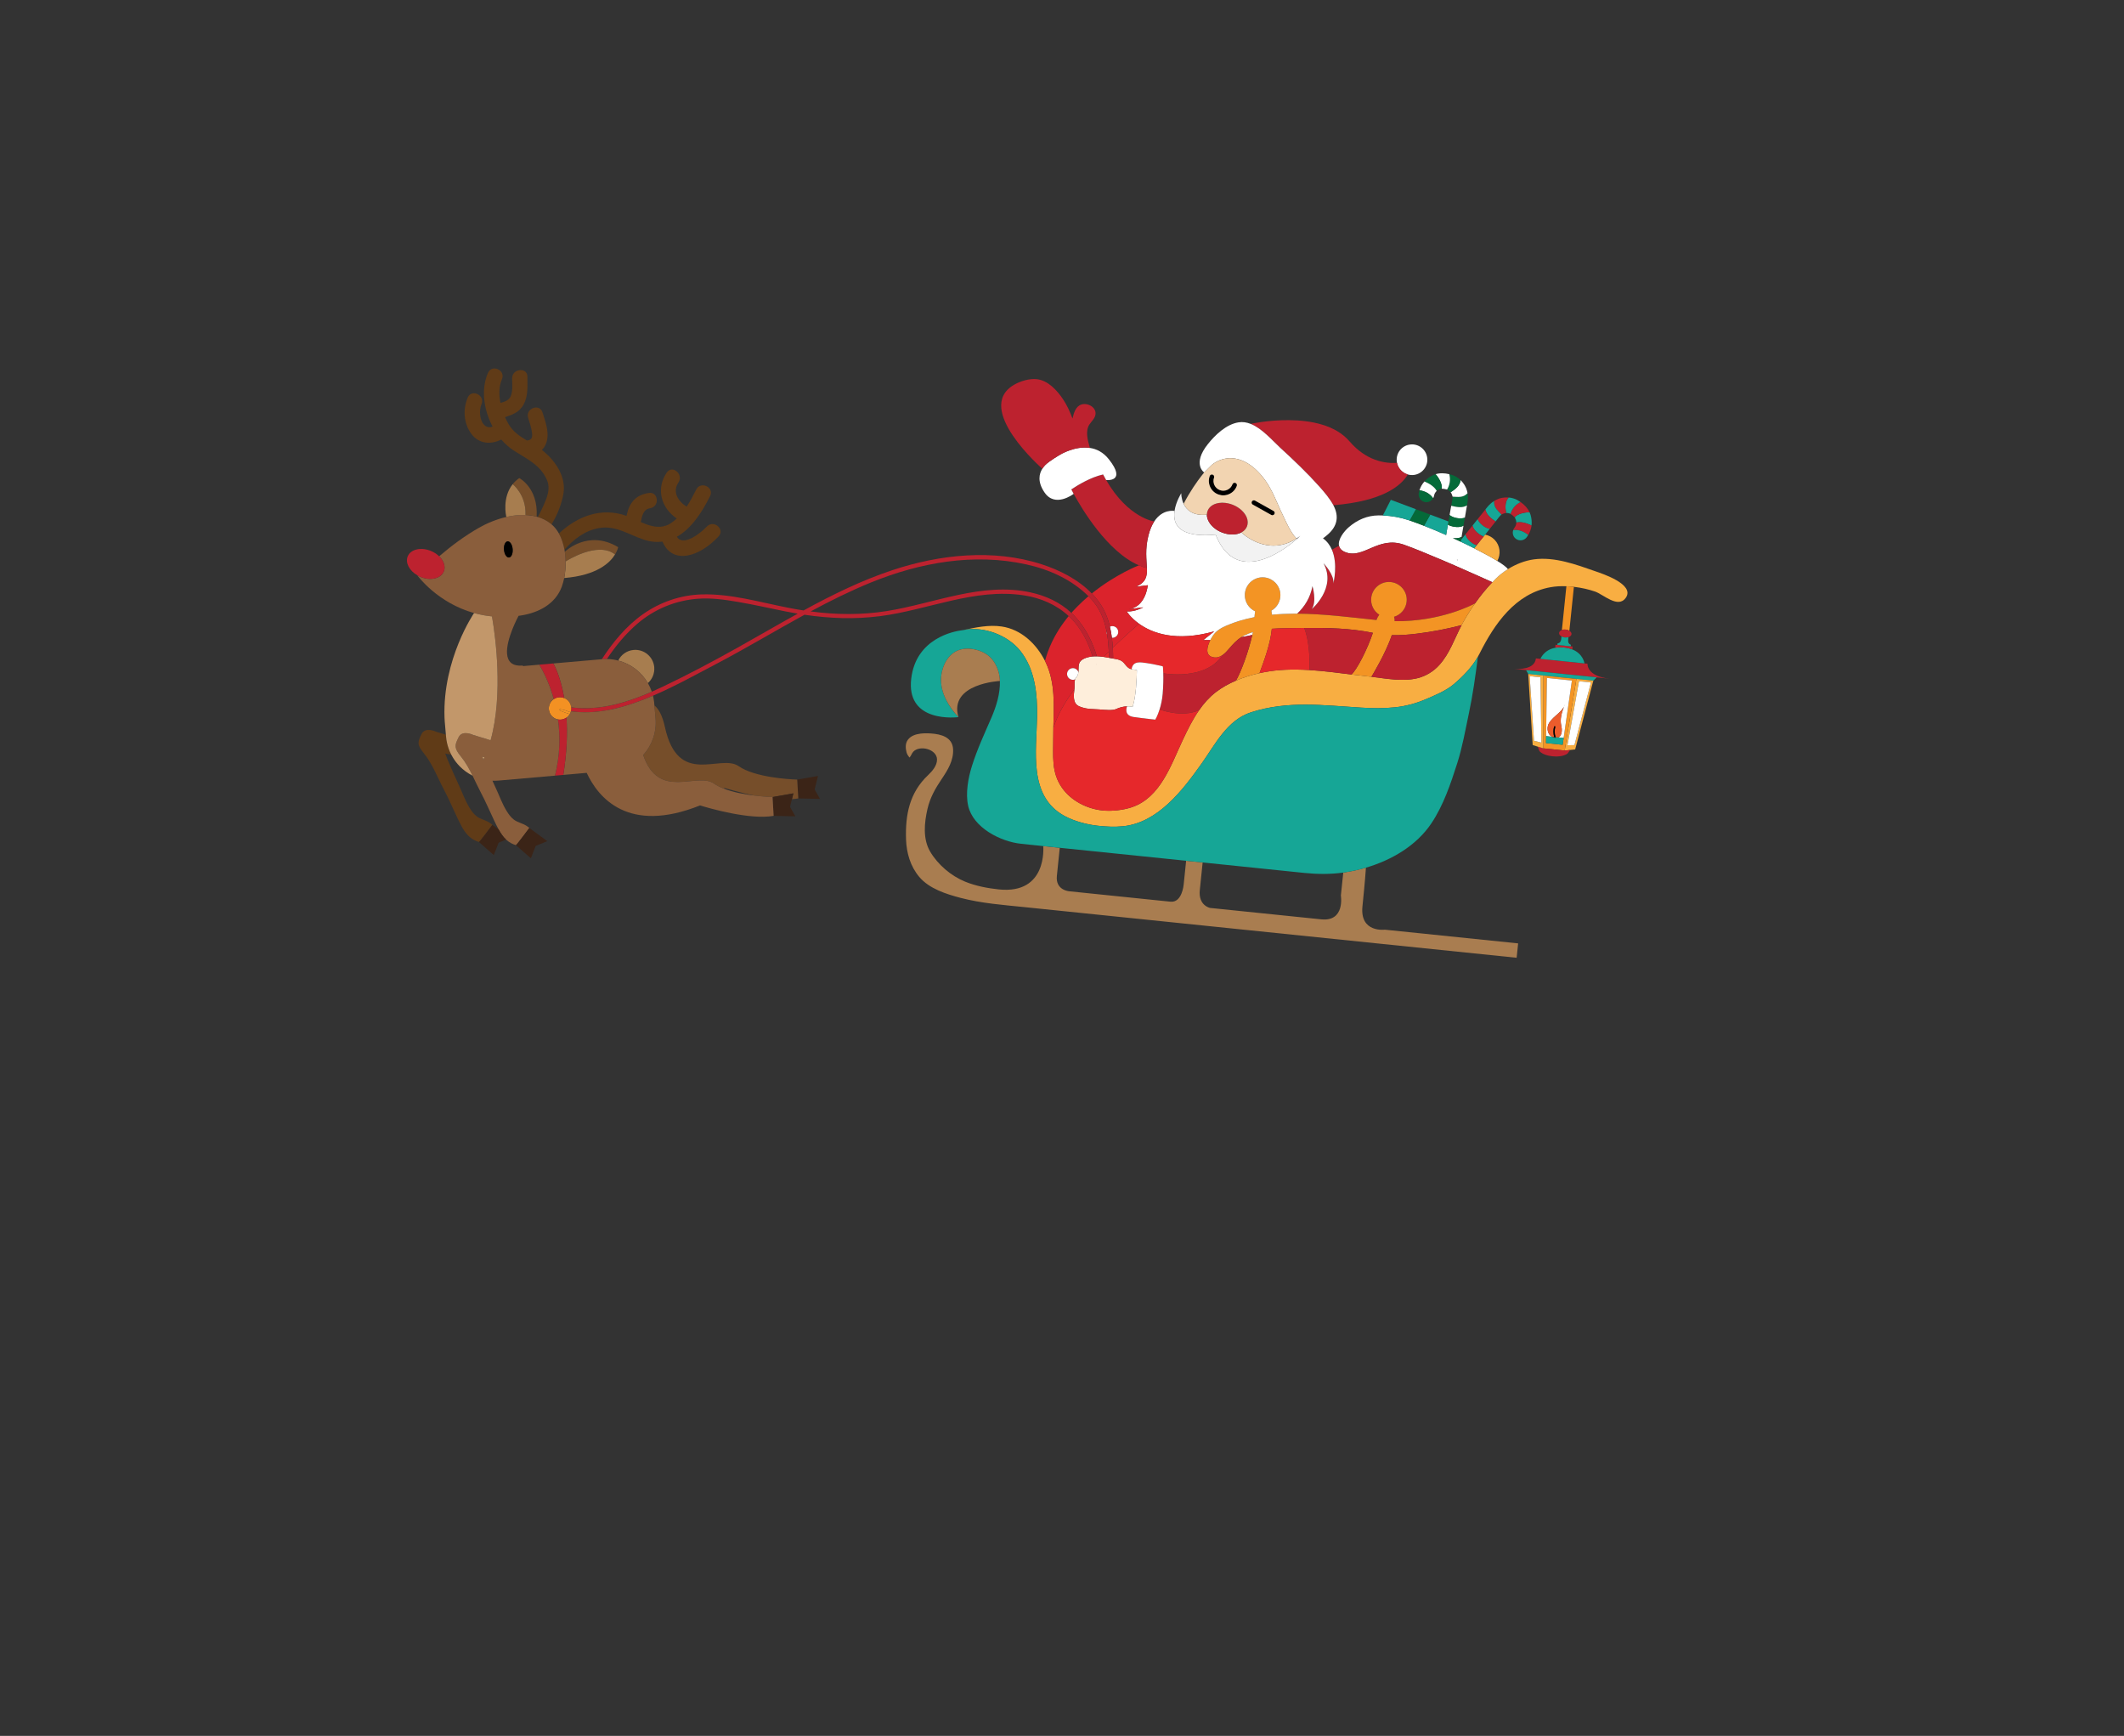 <?xml version="1.0" encoding="utf-8"?>
<!-- Generator: Adobe Illustrator 19.2.1, SVG Export Plug-In . SVG Version: 6.00 Build 0)  -->
<svg version="1.1" id="Capa_1" xmlns="http://www.w3.org/2000/svg" xmlns:xlink="http://www.w3.org/1999/xlink" x="0px" y="0px"
	 viewBox="0 0 1030.28 841.89" enable-background="new 0 0 1030.28 841.89" xml:space="preserve">
<rect x="0" y="0" width="1030.28" height="841.89" fill="#333333" stroke="none"/>
<g>
	<path fill="none" d="M299.883,320.366c1.36-2.81,4.13-4.86,7.49-5.15c5.06-0.44,9.529,3.31,9.979,8.37
		c0.25,3.02-0.97,5.85-3.09,7.71c0.76,1.31,1.41,2.701,1.91,4.17c1.77-0.771,3.51-1.57,5.23-2.39
		c12.37-5.891,24.54-12.361,36.49-19.04c9.68-5.4,19.3-11.04,29.06-16.42c-1.961-0.33-3.92-0.69-5.891-1.08
		c-7.67-1.54-15.29-3.29-23-4.6c-6.46-1.11-12.96-2.05-19.529-1.56c-10.881,0.81-21.091,5.02-29.381,12.13
		c-5.76,4.96-10.579,10.82-14.77,17.12c0.19,0,0.38,0,0.57,0.01C296.633,319.695,298.294,319.956,299.883,320.366z"/>
	<g>
		<path fill="none" d="M758.614,342.736c0.199-0.38,0.34-0.791,0.439-1.2C758.913,341.936,758.752,342.336,758.614,342.736z"/>
		<path fill="none" d="M752.784,357.327c0.359,0.21,0.76,0.359,1.209,0.47c0.23,0.05,0.471,0.1,0.711,0.12
			c-0.051-0.141-0.1-0.28-0.131-0.41l-0.69-0.07L752.784,357.327z"/>
		<path fill="none" d="M630.743,259.896c-0.619,0.47-1.24,0.9-1.859,1.28c0.06,0.07,0.141,0.13,0.199,0.2
			C630.083,260.526,630.663,259.956,630.743,259.896z"/>
		<path fill="none" d="M521.913,294.836c0.01-0.01,0.031-0.02,0.041-0.03l0.65-0.67c1.76-1.79,3.568-3.45,5.379-4.98
			c-8.199-8.1-18.959-12.97-30.15-15.43c-25.469-5.61-51.559-0.92-75.41,8.79c-10.029,4.09-19.699,8.9-29.219,14.02
			c12.279,1.62,24.52,1.8,36.959-0.18c22.971-3.65,46.141-14.18,69.76-9.04c7.32,1.59,14.301,4.8,19.771,9.93
			c0.229-0.27,0.459-0.52,0.69-0.78L521.913,294.836z"/>
		<path fill="none" d="M616.922,304.936c0,0.03-0.01,0.06-0.01,0.09c0.1-0.03,0.201-0.08,0.31-0.11
			C617.114,304.916,617.012,304.926,616.922,304.936z"/>
		<path fill="none" d="M707.044,271.406c-0.121,0.07-0.24,0.11-0.371,0.15c0.111,0.07,0.211,0.15,0.311,0.22
			C707.002,271.656,707.034,271.536,707.044,271.406z"/>
		<path fill="none" d="M581.983,431.711c-0.779,7.501,4.961,8.621,4.961,8.621s42.318,4.35,53.959,5.54
			c11.631,1.21,9.51-11.561,9.51-11.561l1.16-11.121c-6.18,0.86-12.68,0.81-18.879,0.17c-10.75-1.1-29.291-3.01-49.33-5.081v0.011
			C583.364,418.29,582.762,424.211,581.983,431.711z"/>
		<path fill="none" d="M518.694,432.26c0,0,43.44,4.46,49.068,5.05c5.641,0.58,6.391-8.23,6.391-8.23l1.201-11.621
			c-22.441-2.301-45.682-4.69-61.301-6.29c-0.041,0.29-0.699,6.85-1.4,13.671C511.932,431.82,518.694,432.26,518.694,432.26z"/>
		<path fill="#FEEEDB" d="M523.284,342.466c2.08,0.98,4.699,1.421,6.99,1.44c0.94,0.011,2.02,0.091,3.139,0.171
			c3.01,0.26,6.281,0.579,8-0.21c1.611-0.74,3.41-1.23,5.281-1.301c0.889-0.02,1.799,0.051,2.709,0.241
			c1.68-5.081,2.01-13.891,2.07-17.831l-2.6-0.42c-2.381-0.38-3.111-3.08-5.06-4.13c-1.141-0.62-2.529-0.83-3.859-1.04
			c-0.471-0.08-0.92-0.15-1.361-0.24c-0.219-0.04-0.44-0.08-0.66-0.12c-0.709-0.13-1.449-0.26-2.18-0.37
			c-0.16-0.04-0.34-0.06-0.5-0.08c-0.16-0.02-0.309-0.04-0.459-0.06c-0.461-0.05-0.92-0.11-1.381-0.14
			c-0.34-0.02-0.67-0.06-1.01-0.06c-0.119-0.01-0.25-0.02-0.369-0.01c-0.021,0-0.031,0-0.051,0h-1.061
			c-0.309,0.01-0.619,0.04-0.939,0.07h-0.01l-1.1,0.14c-1.42,0.24-2.82,0.7-3.941,1.43c-2.1,1.38-1.689,3.56-1.818,5.74
			c-0.01,0.09-0.021,0.181-0.021,0.271c0,0,0,0,0,0.01c-0.068,0.7-0.229,1.38-0.629,1.99c-0.301,0.449-0.721,0.81-0.93,1.31
			c-0.031,0.08-0.051,0.16-0.08,0.24c-0.4,1.32-0.131,3.02-0.272,4.361c-0.019,0.13-0.039,0.279-0.039,0.43
			C520.813,337.126,520.284,341.046,523.284,342.466z M531.813,322.126c0-0.04,0.01-0.08,0.01-0.13c0.031,0.16-0.02,0.3-0.119,0.4
			C531.762,322.316,531.803,322.236,531.813,322.126z"/>
		<path fill="#F8AE42" d="M773.813,277.046c-9.34-3.27-19.721-7.11-29.76-5.76c-4.291,0.58-8.73,2.3-12.621,4.74
			c-1.17,0.72-2.289,1.52-3.35,2.37c-0.83,0.66-1.619,1.36-2.35,2.09c-0.629,0.62-1.24,1.25-1.84,1.88
			c-3.051,3.22-5.85,6.66-8.41,10.29h-0.01c-2.17,3.07-4.15,6.26-5.98,9.54c-0.18,0.34-0.359,0.66-0.529,1
			c-3.471,6.58-5.721,13.72-10.82,19.34c-2.779,3.09-6.5,5.369-10.551,6.369c-7.049,1.761-15.109,0.211-22.359-0.68
			c-0.641-0.08-1.27-0.14-1.9-0.21c-2.58-0.27-5.17-0.57-7.77-0.89c-6.769-0.83-13.58-1.74-20.41-2.15
			c-0.18-0.01-0.35-0.03-0.529-0.03c-7.191-0.42-14.361-0.29-21.461,1.07c-0.74,0.15-1.49,0.29-2.231,0.46
			c-3.818,0.851-7.719,2.03-11.42,3.63c-3.52,1.49-6.859,3.361-9.779,5.611c-3.189,2.479-5.811,5.44-8.07,8.701
			c-3.15,4.5-5.619,9.53-7.949,14.49c-5.66,11.971-10.76,27.852-24.65,32.572c-4.289,1.441-9.73,2.05-14.23,1.59
			c-7.58-0.79-15.139-4.63-19.59-10.851c-5.439-7.62-4.299-15.701-4.35-24.471c0-1.561,0.029-3.13,0.051-4.721
			c0.238-10.65,1.01-21.751-3.602-31.541c-0.16-0.32-0.309-0.64-0.459-0.96c-4.211-8.29-11.561-15.29-21.02-16.68
			c-6.23-0.92-12.531,0.45-18.611,1.74c9.772-2.07,21.602,2.44,27.66,10.07c7.18,9.02,8.34,20.98,8.141,32.091
			c-0.26,16.291-4.381,38.462,13.379,48.022c4.74,2.55,10.922,4.18,16.231,4.73c4.051,0.42,7.951,0.64,12.041,0.229
			c17-1.71,29-17.52,38.129-30.381c6.58-9.26,12.371-21.111,23.92-24.861c17.861-5.8,35.271-3.38,53.58-2.29
			c5.441,0.33,10.9,0.41,16.34-0.159c5-0.521,9.861-1.801,14.5-3.741c4.451-1.88,10.141-4.21,13.861-7.351
			c4.559-3.84,8.84-8.21,11.82-13.429c0.299-0.51,0.578-1.04,0.85-1.57c7.209-14.34,17.279-29.1,34.41-32.15
			c2.41-0.44,5.02-0.58,7.689-0.47c1.209,0.04,2.42,0.14,3.641,0.28c3.609,0.42,7.18,1.23,10.279,2.3c4,1.38,11.19,8.4,14.92,2.99
			C793.163,283.376,777.092,278.186,773.813,277.046z"/>
		<path fill="#BD222F" d="M745.012,319.326c-0.568,5.55-8.699,5.23-10.709,5.06l5.981,0.62l34.17,3.51l6.43,0.66
			c-11.49-1.18-10.83-7.28-10.83-7.28l-1.48-0.15l-21.359-2.2L745.012,319.326z"/>
		<polygon fill="#16A696" points="740.284,325.055 741.294,326.876 748.614,327.635 764.672,329.275 772.864,330.126 
			774.444,328.576 774.454,328.515 740.284,325.006 		"/>
		<path fill="#F8AE42" d="M758.983,364.008l2.65-0.28l2.43-0.26l8.801-33.342l-8.191-0.851L758.983,364.008z M771.733,330.996
			l-8.02,30.372l-3.4,0.079l5.6-31.051L771.733,330.996z"/>
		<polygon fill="#FFFFFF" points="763.713,361.367 771.733,330.996 765.913,330.395 760.313,361.447 		"/>
		<path fill="#16A696" d="M754.374,314.166c-5.56,1.04-7.16,5.38-7.16,5.38l21.359,2.2c-0.02-0.13-0.619-4.67-5.9-6.78
			c-1.109-0.44-2.439-0.78-4.01-0.94C757.024,313.856,755.614,313.936,754.374,314.166z"/>
		<path fill="#F39424" d="M758.983,364.008l5.689-34.732l-16.059-1.64l-0.021,35.302L758.983,364.008z M749.963,357.037
			l0.379-28.242l12.141,1.26l-4.01,27.851l-0.48,3.301l-8.08-0.83L749.963,357.037z"/>
		<path fill="#F39424" d="M757.624,305.536c0.529-0.2,1.16-0.28,1.859-0.2c0.67,0.07,1.279,0.29,1.76,0.59l2.201-21.32
			c-1.221-0.14-2.432-0.24-3.641-0.28L757.624,305.536z"/>
		<path fill="#BD222F" d="M754.534,312.716l-0.16,1.45c1.24-0.23,2.65-0.31,4.289-0.14c1.57,0.16,2.9,0.5,4.01,0.94l0.141-1.4
			l-0.91-0.1l-6.48-0.67L754.534,312.716z"/>
		<path fill="#FFFFFF" d="M750.954,351.627c1.24-3.44,6.029-5.63,7.66-8.891c0.139-0.4,0.299-0.8,0.439-1.2
			c-0.1,0.409-0.24,0.819-0.439,1.2c-1.061,2.91-2.021,5.98-1.311,9.101c0.43,1.741,0.6,4.46-1.211,5.831l2.381,0.239l4.01-27.851
			l-12.141-1.26l-0.379,28.242l2.82,0.29C750.663,356.117,750.313,353.457,750.954,351.627z"/>
		<path fill="#BD222F" d="M757.624,305.536c-0.76,0.28-1.291,0.79-1.35,1.41c-0.07,0.66,0.389,1.3,1.148,1.72
			c0.451,0.26,1.031,0.45,1.66,0.51c0.631,0.06,1.221,0,1.73-0.16c0.82-0.27,1.4-0.8,1.471-1.45c0.049-0.63-0.352-1.22-1.041-1.64
			c-0.48-0.3-1.09-0.52-1.76-0.59C758.784,305.256,758.153,305.336,757.624,305.536z"/>
		<path fill="#16A696" d="M759.083,309.176c-0.629-0.06-1.209-0.25-1.66-0.51c-0.029,0.3-0.068,0.74-0.139,1.35
			c-0.211,2-1.711,2.02-1.771,2.02l-0.09,0.76l6.48,0.67l0.09-0.77c0,0-1.529-0.29-1.32-2.33c0.061-0.62,0.102-1.06,0.141-1.35
			C760.303,309.176,759.713,309.236,759.083,309.176z"/>
		<path fill="#BD222F" d="M748.592,362.937l-2.69-0.83l0.76,2.05c0,0,1.31,2.12,6.48,2.65c5.16,0.521,7.26-1.38,7.26-1.38l1.231-1.7
			l-2.65,0.28L748.592,362.937z"/>
		<path fill="#16A696" d="M758.473,357.906l-2.381-0.239l-1.519-0.16c0.031,0.13,0.08,0.27,0.131,0.41
			c-0.24-0.021-0.481-0.07-0.711-0.12c-0.449-0.11-0.85-0.26-1.209-0.47l-2.82-0.29l-0.051,3.34l8.08,0.83L758.473,357.906z"/>
		<path fill="#EB5C2C" d="M757.303,351.837c-0.711-3.12,0.25-6.19,1.311-9.101c-1.631,3.261-6.42,5.45-7.66,8.891
			c-0.641,1.831-0.291,4.491,1.83,5.701l1.1,0.109c-0.51-1.79-0.52-3.42-0.051-5.01c0.041-0.17,0.221-0.271,0.381-0.22
			c0.17,0.05,0.279,0.229,0.209,0.39c-0.439,1.55-0.41,3.13,0.15,4.911l1.519,0.16C757.903,356.297,757.733,353.577,757.303,351.837
			z"/>
		<path d="M754.422,352.596c0.07-0.16-0.039-0.34-0.209-0.39c-0.16-0.051-0.34,0.05-0.381,0.22c-0.469,1.59-0.459,3.22,0.051,5.01
			l0.69,0.07C754.012,355.727,753.983,354.147,754.422,352.596z"/>
		<path fill="#F8AE42" d="M748.614,327.635l-7.32-0.76l2.16,34.461l2.449,0.77l2.69,0.83L748.614,327.635z M744.083,359.277
			l-2.1-31.332l5.26,0.54l0.439,31.671L744.083,359.277z"/>
		<polygon fill="#FFFFFF" points="741.983,327.945 744.083,359.277 747.682,360.156 747.243,328.485 		"/>
		<path fill="#16A696" d="M734.743,250.896l0.041,0.04c0.219,0.44,0.42,0.89,0.58,1.36l0.119,0.65c0.019,0.17,0.029,0.34,0.041,0.5
			c2.369-0.61,5.289,0.38,7.369,1.42c0.211-1.68,0.039-3.41-0.449-5.12c-0.131-0.43-0.291-0.86-0.471-1.27h-0.019
			C739.973,248.356,735.944,249.156,734.743,250.896z"/>
		<path fill="#BD222F" d="M732.694,249.226c0.809,0.51,1.369,1,2.049,1.67c1.201-1.74,5.23-2.54,7.211-2.42
			c-0.92-2.04-2.541-3.69-4.391-4.98C735.163,244.676,733.454,246.716,732.694,249.226z"/>
		<path fill="#BD222F" d="M735.524,253.446c0.01,0.06,0,0.1,0,0.15l-0.012,0.02c-0.09,0.95-0.318,1.59-0.898,2.33
			c-0.271,0.36-0.471,0.73-0.611,1.14c2.981-0.33,5.271,0.76,7.291,2.39c0.869-1.44,1.4-3,1.6-4.61
			C740.813,253.826,737.893,252.836,735.524,253.446z"/>
		<path fill="#16A696" d="M734.002,257.086c-0.49,1.46-0.08,3.14,1.211,4.16c1.58,1.27,4.01,1.03,5.27-0.59
			c0.301-0.38,0.57-0.77,0.811-1.18C739.274,257.846,736.983,256.756,734.002,257.086z"/>
		<path fill="#16A696" d="M730.544,248.786l0.01,0.04c0.141-0.03,0.279-0.04,0.43-0.05c0.48,0.04,0.98,0.15,1.439,0.29l0.271,0.16
			c0.76-2.51,2.469-4.55,4.869-5.73c-0.5-0.35-1.029-0.68-1.551-0.98c-1.27-0.7-2.75-1.12-4.25-1.22
			C729.903,243.336,730.143,246.186,730.544,248.786z"/>
		<path fill="#A97D50" d="M651.573,423.19l-1.16,11.121c0,0,2.121,12.771-9.51,11.561c-11.641-1.19-53.959-5.54-53.959-5.54
			s-5.74-1.12-4.961-8.621c0.779-7.5,1.381-13.42,1.381-13.42v-0.011c-2.66-0.27-5.33-0.54-8.01-0.819l-1.201,11.621
			c0,0-0.75,8.81-6.391,8.23c-5.629-0.59-49.068-5.05-49.068-5.05s-6.762-0.44-6.041-7.42c0.701-6.821,1.359-13.381,1.4-13.671
			c-2.949-0.311-5.65-0.59-8.01-0.83c0.049,0.49,2.029,23.441-21.5,21.021c-5.471-0.569-11.24-1.67-16.34-3.75
			c-6.84-2.779-13.31-8.26-17.051-14.661c-3.59-6.14-2.789-14.001-1.26-20.641c1.27-5.46,3.77-9.88,6.881-14.48
			c2.949-4.381,5.859-9.051,5.539-14.541c-0.34-5.821-5.82-7.231-10.801-7.571c-0.398-0.03-0.789-0.05-1.17-0.061
			c-0.35-0.01-0.719-0.02-1.09-0.02c-0.879,0-1.809,0.04-2.74,0.16c-2.398,0.3-4.77,1.109-6.148,3.02
			c-1.311,1.801-1.141,4.111-0.602,6.151c0.23,0.82,0.852,1.8,1.391,2.44c0.801-0.75,1.08-2.02,1.859-2.85
			c3.16-3.331,11.471-1.24,11.512,3.8c0.01,3.011-2.32,5.641-4.352,7.581c-9.01,8.521-11.068,19.161-10.68,31.152
			c0.23,6.57,2.09,13.09,6.43,18.211c4.82,5.72,13.09,8.34,20.09,10.17c10.141,2.65,20.842,3.439,31.23,4.5
			c26.641,2.75,238.43,24.531,238.43,24.531l0.73-6.971l-64.67-6.649c0,0-12.189,1.608-10.85-11.321
			c1.24-11.98,1.641-17.951,1.69-18.751c-3.469,1.02-6.959,1.78-10.41,2.3C651.973,423.131,651.774,423.171,651.573,423.19z"/>
		<path fill="#BD222F" d="M724.774,244.286c0.279,2.23,2,3.63,3.539,5.22c0.721-0.38,1.449-0.61,2.24-0.68l-0.01-0.04
			c-0.4-2.6-0.641-5.45,1.219-7.49c-2.1-0.19-4.25,0.2-6.02,1.12c-0.33,0.18-0.66,0.36-0.969,0.56
			C724.723,243.446,724.723,243.885,724.774,244.286z"/>
		<path fill="#FFFFFF" d="M652.483,267.756c8.93,3.62,15.971-8,28.519-3.58c4.541,1.6,11.441,4.44,18.371,7.39
			c0.5,0.22,1.02,0.43,1.51,0.64c1.9,0.82,3.769,1.64,5.609,2.42c0.4,0.19,0.801,0.37,1.201,0.53
			c8.898,3.91,16.199,7.21,16.199,7.21c0.6-0.63,1.211-1.26,1.84-1.88c0.73-0.73,1.519-1.43,2.35-2.09
			c1.061-0.85,2.18-1.65,3.35-2.37c-0.658-0.95-2.488-2.33-5.148-3.97c-2.92-1.82-6.82-3.94-11.201-6.14
			c-1.309-0.67-2.67-1.34-4.059-2.01c-0.82-0.4-1.65-0.79-2.471-1.18c-0.131-0.06-0.269-0.13-0.391-0.19
			c-1.129-0.53-2.27-1.06-3.41-1.57c0.32,0.03,0.621,0.06,0.92,0.06c1.221,0.06,2.381-0.13,3.271-0.62
			c0.309-1.82,0.629-3.63,0.94-5.45c-0.49,0.28-1.07,0.47-1.721,0.56c-1.949,0.31-4.35-0.17-5.809-1.05l-0.021,0.01
			c-0.129,0.8-0.279,1.61-0.42,2.42c-0.15,0.87-0.299,1.73-0.449,2.59c-3.65-1.62-7.301-3.15-10.73-4.49
			c-2.459-0.96-4.82-1.83-6.971-2.56c-0.26-0.09-0.52-0.18-0.77-0.26c-3.719-1.24-8.061-2-12.119-2.17
			c-0.74-0.04-1.471-0.05-2.191-0.04c-5.478,0.05-10.26,2.12-14.389,5.68c-2.211,1.88-5.471,5.94-4.791,9.06
			C649.784,265.936,650.663,267.006,652.483,267.756z M707.044,271.406c-0.01,0.13-0.041,0.25-0.061,0.37
			c-0.1-0.07-0.199-0.15-0.311-0.22C706.803,271.516,706.922,271.476,707.044,271.406z"/>
		<path fill="#16A696" d="M725.444,252.936c0.91-1.17,1.789-2.37,2.83-3.39l0.029-0.03c0,0,0-0.01,0.01-0.01
			c-1.539-1.59-3.26-2.99-3.539-5.22c-0.051-0.4-0.051-0.84,0-1.31c-1.32,0.81-2.42,1.82-3.41,3.05
			c-0.281,0.35-0.57,0.72-0.852,1.06v0.01C721.044,249.806,723.323,251.436,725.444,252.936z"/>
		<path fill="#F8AE42" d="M718.114,262.135c-0.641,0.8-1.271,1.59-1.9,2.38c-0.381,0.46-0.74,0.93-1.131,1.4
			c4.381,2.2,8.281,4.32,11.201,6.14c0.879-1.57,1.289-3.42,1.049-5.34c-0.479-3.82-3.369-6.74-6.949-7.42
			c-0.24,0.31-0.49,0.61-0.731,0.92C719.143,260.866,718.624,261.496,718.114,262.135z"/>
		<path fill="#BD222F" d="M722.614,256.506c0.729-0.9,1.449-1.8,2.16-2.71c0.238-0.28,0.459-0.58,0.67-0.86
			c-2.121-1.5-4.4-3.13-4.932-5.84c-1.27,1.58-2.51,3.14-3.77,4.71C717.544,253.916,720.374,256.176,722.614,256.506z"/>
		<path fill="#16A696" d="M717.663,259.216c0.67,0.45,1.35,0.8,1.99,1c0.24-0.31,0.49-0.61,0.731-0.92
			c0.75-0.93,1.48-1.86,2.23-2.79c-2.24-0.33-5.07-2.59-5.871-4.7c-0.83,1.02-1.65,2.06-2.48,3.09
			C714.614,256.486,716.073,258.135,717.663,259.216z"/>
		<path fill="#BD222F" d="M646.762,282.966c0.561-4.11-4.5-9.52-4.779-9.82c6.529,11.92-5.66,22.24-5.66,22.24
			c2.519-3.87,0.301-11.12,0.301-11.12c-1.019,5.53-3.75,9.91-7.451,13.36c12.861,0.05,25.791,1.75,38.51,3.08
			c0.4-1.12,0.871-1.95,1.361-2.57c-2.641-1.7-4.26-4.79-3.91-8.14c0.48-4.75,4.73-8.2,9.471-7.71c4.738,0.49,8.199,4.74,7.709,9.48
			c-0.359,3.56-2.869,6.41-6.1,7.37c0.209,0.61,0.299,1.34,0.279,2.13c22.42,0.31,38.189-8.18,38.98-8.61h0.01
			c2.561-3.63,5.359-7.07,8.41-10.29c0,0-7.301-3.3-16.199-7.21c-0.4-0.16-0.801-0.34-1.201-0.53c-1.84-0.78-3.709-1.6-5.609-2.42
			c-0.49-0.21-1.01-0.42-1.51-0.64c-6.93-2.95-13.83-5.79-18.371-7.39c-12.549-4.42-19.59,7.2-28.519,3.58
			c-1.82-0.75-2.699-1.82-2.981-3.05c-1.199,0.61-2.34,1.25-3.43,1.93C649.063,273.616,646.874,282.546,646.762,282.966z"/>
		<path fill="#BD222F" d="M712.383,261.926c1.06,1.16,2.5,2.13,3.82,2.58l0.01,0.01c0.629-0.79,1.26-1.58,1.9-2.38
			c0.51-0.64,1.029-1.27,1.539-1.92c-0.641-0.2-1.32-0.55-1.99-1c-1.59-1.08-3.049-2.73-3.4-4.32c-1.139,1.43-2.279,2.87-3.439,4.29
			l0.019,0.01C711.034,260.146,711.604,261.096,712.383,261.926z"/>
		<path fill="#16A696" d="M705.034,331.945c-3.721,3.141-9.41,5.471-13.861,7.351c-4.639,1.939-9.5,3.22-14.5,3.741
			c-5.439,0.569-10.898,0.489-16.34,0.159c-18.309-1.09-35.719-3.51-53.58,2.29c-11.549,3.75-17.34,15.601-23.92,24.861
			c-9.129,12.861-21.129,28.671-38.129,30.381c-4.09,0.41-7.99,0.191-12.041-0.229c-5.309-0.551-11.49-2.181-16.231-4.73
			c-17.76-9.56-13.639-31.731-13.379-48.022c0.199-11.111-0.961-23.071-8.141-32.091c-6.059-7.63-17.889-12.14-27.66-10.07
			l-0.699,0.09c-3.621,0.46-22.291,3.75-24.561,23.56c-1.139,9.96,3.471,14.701,8.84,16.911c0.461,0.19,0.93,0.36,1.4,0.51
			c6.131,2.011,12.68,1.141,12.68,1.141c-4.59-4.92-8.52-11.29-8.449-18.231c0.061-5.94,3.209-12.73,9.209-14.469
			c4.771-1.4,11.41,0.28,14.92,3.95c2.4,2.49,3.98,6.28,4.32,9.68c0.06,0.521,0.09,1.021,0.1,1.54
			c0.201,6.01-1.76,12.331-4.09,17.731c-3.359,7.77-6.92,15.371-9.459,23.471c-1.83,5.821-3.201,13.291-1.84,19.351
			c2.379,10.551,15.65,17.371,25.709,18.411c0.031,0.01,4.031,0.42,10.711,1.11c2.359,0.24,5.061,0.52,8.01,0.83
			c15.619,1.6,38.859,3.99,61.301,6.29c2.68,0.279,5.35,0.55,8.01,0.819c20.039,2.07,38.58,3.98,49.33,5.081
			c6.199,0.641,12.699,0.69,18.879-0.17c0.201-0.02,0.4-0.06,0.59-0.08c3.451-0.52,6.941-1.28,10.41-2.3
			c12.519-3.68,24.519-10.73,31.75-21.521c5.859-8.781,9.32-19.121,12.519-29.102c2.531-7.951,3.971-16.22,5.691-24.371
			c1.92-9.05,3.16-18.11,4.34-27.29l-0.019-0.01C713.874,323.735,709.592,328.105,705.034,331.945z"/>
		<path fill="#16A696" d="M711.024,263.906c1.389,0.67,2.75,1.34,4.059,2.01c0.391-0.47,0.75-0.94,1.131-1.4l-0.01-0.01
			c-1.32-0.45-2.76-1.42-3.82-2.58c-0.779-0.83-1.35-1.78-1.541-2.73l-0.019-0.01c-0.66,0.84-1.33,1.69-2,2.52
			c-0.049,0.06-0.1,0.12-0.129,0.17c-0.051,0.27-0.111,0.56-0.141,0.85C709.374,263.116,710.204,263.506,711.024,263.906z"/>
		<path fill="#046A39" d="M711.583,245.126c0.08-0.46,0.15-0.9,0.24-1.35c0.26-1.56,0.291-3.05,0.031-4.58
			c-1.031,1.14-2.172,1.58-3.381,1.74c-1.24,0.15-2.541,0-3.869-0.06c0,0,0.01,0.01,0.01,0.02v0.05c-0.08,1.44-0.391,2.91-0.67,4.35
			C706.483,245.896,709.204,246.526,711.583,245.126z"/>
		<path fill="#FFFFFF" d="M708.473,240.936c1.209-0.16,2.35-0.6,3.381-1.74c-0.06-0.37-0.141-0.72-0.231-1.09
			c-0.49-1.94-1.631-3.79-3.141-5.25c-0.16,1.36-0.82,2.48-1.699,3.43c-0.891,0.95-2.01,1.73-3.121,2.45
			c0.461,0.64,0.76,1.34,0.941,2.14C705.932,240.936,707.233,241.086,708.473,240.936z"/>
		<path fill="#FFFFFF" d="M710.553,251.076c0.35-1.99,0.69-3.97,1.029-5.95c-2.379,1.4-5.1,0.77-7.639,0.17
			c-0.08,0.35-0.141,0.72-0.201,1.07c-0.19,1.14-0.4,2.28-0.6,3.42C704.883,251.246,708.422,251.856,710.553,251.076z"/>
		<path fill="#F39424" d="M676.493,301.266c0.02-0.79-0.07-1.52-0.279-2.13c3.23-0.96,5.74-3.81,6.1-7.37
			c0.49-4.74-2.971-8.99-7.709-9.48c-4.74-0.49-8.99,2.96-9.471,7.71c-0.35,3.35,1.269,6.44,3.91,8.14
			c-0.49,0.62-0.961,1.45-1.361,2.57c-12.719-1.33-25.648-3.03-38.51-3.08c-0.49-0.01-0.99,0-1.479,0
			c-3.58,0.03-7.141,0.18-10.701,0.51c-0.061-0.61-0.16-1.29-0.289-1.98c2.35-1.34,4.039-3.74,4.33-6.64
			c0.289-2.7-0.711-5.25-2.51-7.02c-1.352-1.33-3.15-2.24-5.182-2.45c-0.68-0.07-1.35-0.06-2,0.02c-0.229,0.03-0.459,0.07-0.68,0.12
			c-0.231,0.05-0.44,0.11-0.66,0.17c-0.199,0.06-0.398,0.13-0.6,0.2c-2.971,1.13-5.189,3.83-5.539,7.2
			c-0.021,0.2-0.041,0.39-0.031,0.58c-0.139,3.54,1.92,6.73,5.01,8.14c-0.18,0.97-0.269,1.95-0.33,2.83
			c-4.6,0.88-9.1,2.2-13.42,4.03c-2.629,1.12-5.17,2.54-6.779,4.98c-0.391,0.58-0.83,1.31-1.23,2.11
			c-1.619,3.21-2.75,7.54,1.451,8.35c1.729,0.35,3.209-0.17,4.5-1.09c1.199-0.84,2.26-2.02,3.189-3.12c1.801-2.14,3.6-4.1,5.94-5.57
			c0,0,0,0,0.01,0c0.34-0.22,0.691-0.41,1.051-0.6c1.44-0.76,2.949-1.37,4.51-1.85c-0.09,0.46-0.189,0.92-0.301,1.4
			c-1.809,8.22-5.699,18.54-7.92,22.16c3.701-1.6,7.602-2.779,11.42-3.63c2.481-6.7,5.211-14.12,5.981-21.45
			c0-0.03,0.01-0.06,0.01-0.09c0.09-0.01,0.191-0.02,0.301-0.02c1.981-0.15,3.959-0.21,5.891-0.24c1.66-0.03,3.318-0.04,4.969-0.08
			c1.521-0.03,3.041-0.04,4.561-0.05c11.16-0.12,22.34,0.12,33.289,2.37c-2.59,7.83-7.75,17.899-10.369,20.21
			c2.6,0.319,5.189,0.62,7.77,0.89c0.631,0.07,1.26,0.13,1.9,0.21c0,0,6.859-11.129,9.881-20.18c4.029,0.11,8.068-0.22,12.129-0.72
			c7.291-0.88,14.59-2.31,21.721-4.13c0.17-0.34,0.35-0.66,0.529-1c1.83-3.28,3.81-6.47,5.98-9.54
			C714.682,293.086,698.913,301.576,676.493,301.266z"/>
		<path fill="#046A39" d="M702.354,254.466c1.459,0.88,3.859,1.36,5.809,1.05c0.65-0.09,1.23-0.28,1.721-0.56
			c0.23-1.29,0.449-2.59,0.67-3.88c-2.131,0.78-5.67,0.17-7.41-1.29c-0.17,1.04-0.35,2.09-0.539,3.13
			c-0.102,0.52-0.182,1.04-0.271,1.56L702.354,254.466z"/>
		<path fill="#046A39" d="M704.752,260.966c1.141,0.51,2.281,1.04,3.41,1.57c0.121,0.06,0.26,0.13,0.391,0.19
			c0.029-0.29,0.09-0.58,0.141-0.85c0.08-0.5,0.17-0.99,0.25-1.47c-0.891,0.49-2.051,0.68-3.271,0.62
			C705.374,261.026,705.073,260.996,704.752,260.966z"/>
		<path fill="#046A39" d="M708.483,232.856c-1.08-1.06-2.379-1.88-3.74-2.37c-0.58-0.2-1.16-0.36-1.75-0.51
			c0.689,2.6,0.301,5.21-1.07,7.45c0.08,0.02,0.17,0.04,0.25,0.07l0.041,0.01c0.42,0.27,0.82,0.55,1.18,0.9l0.02,0.01
			c0.09,0.1,0.18,0.21,0.25,0.32c1.111-0.72,2.23-1.5,3.121-2.45C707.663,235.336,708.323,234.216,708.483,232.856z"/>
		<path fill="#BD222F" d="M675.114,308.046c-3.021,9.05-9.881,20.18-9.881,20.18c7.25,0.891,15.311,2.44,22.359,0.68
			c4.051-1,7.771-3.279,10.551-6.369c5.1-5.62,7.35-12.76,10.82-19.34c-7.131,1.82-14.43,3.25-21.721,4.13
			C683.182,307.826,679.143,308.156,675.114,308.046z"/>
		<path fill="#FFFFFF" d="M702.993,229.976c-2.19-0.54-4.51-0.65-6.66,0.01c1.42,1.4,3.49,4.96,2.971,7.01
			c0.859,0.04,1.779,0.2,2.619,0.43C703.294,235.186,703.682,232.576,702.993,229.976z"/>
		<path fill="#16A696" d="M701.463,259.486c0.15-0.86,0.299-1.72,0.449-2.59c0.141-0.81,0.291-1.62,0.42-2.42
			c0.09-0.52,0.17-1.04,0.271-1.56l-8.83-3.32l-3.041,5.4C694.163,256.336,697.813,257.866,701.463,259.486z"/>
		<path fill="#046A39" d="M696.333,229.986c-0.42,0.12-0.85,0.29-1.26,0.48c-1.609,0.76-3,1.79-4.129,3.05
			c2.148,0.88,4.818,2.41,5.949,4.58c0.119-0.1,0.25-0.22,0.391-0.31l0.559-0.34c0.461-0.2,0.932-0.34,1.4-0.46l0.06,0.01
			C699.823,234.946,697.752,231.385,696.333,229.986z"/>
		<path fill="#FFFFFF" d="M690.944,233.516c-1.08,1.22-1.9,2.64-2.4,4.25c1.279,0.21,2.5,0.58,3.619,1.18
			c1.121,0.62,2.131,1.47,3,2.69c0.221-0.36,0.361-0.76,0.43-1.18c0.191-0.96,0.521-1.55,1.17-2.24v-0.02
			c0.041-0.03,0.07-0.07,0.131-0.1C695.762,235.926,693.092,234.396,690.944,233.516z"/>
		<path fill="#046A39" d="M690.733,254.996l3.041-5.4l-4.291-1.63l-0.061-0.02l-0.139-0.05h-0.01l-0.281-0.1l-2.19-0.83l-3.041,5.47
			C685.913,253.166,688.274,254.036,690.733,254.996z"/>
		<path fill="#046A39" d="M692.163,238.946c-1.119-0.6-2.34-0.97-3.619-1.18c-0.15,0.46-0.27,0.91-0.35,1.39
			c-0.34,1.82,0.789,3.6,2.459,4.2c0.09,0.04,0.19,0.06,0.311,0.09c0.039,0.01,0.09,0.03,0.141,0.03
			c0.029,0.01,0.059,0.02,0.078,0.02c0.022,0.01,0.051,0.02,0.08,0.02c1.602,0.27,3.141-0.55,3.9-1.88
			C694.294,240.416,693.284,239.566,692.163,238.946z"/>
		<path fill="#FFFFFF" d="M682.893,230.116c0.939,0.26,1.93,0.35,2.939,0.23c4.08-0.51,6.971-4.24,6.461-8.31
			c-0.51-4.08-4.24-6.97-8.311-6.45c-4.07,0.51-6.959,4.22-6.439,8.3c0.019,0.2,0.049,0.41,0.09,0.61
			C678.213,227.246,680.294,229.376,682.893,230.116z"/>
		<path fill="#16A696" d="M683.762,252.436l3.041-5.47l-12.16-4.56l-3.76,7.34l-0.01,0.26c4.059,0.17,8.4,0.93,12.119,2.17
			C683.243,252.256,683.502,252.346,683.762,252.436z"/>
		<path fill="#BD222F" d="M640.073,236.086c2.439,2.78,4.939,5.67,6.701,8.95c23.699-1.95,32.729-9.25,36.119-14.92
			c-2.6-0.74-4.68-2.87-5.26-5.62c-6.06,0.37-15.01-1.13-23.041-10.46c-13.818-16.07-47.979-8.47-47.979-8.47
			c5.59,2.2,10.52,8.05,14.469,11.68C627.663,223.256,634.133,229.446,640.073,236.086z"/>
		<path fill="#BD222F" d="M632.643,304.546c3.27,8.6,2.51,20.43,2.51,20.43c6.83,0.41,13.641,1.32,20.41,2.15
			c2.619-2.31,7.779-12.38,10.369-20.21C654.983,304.666,643.803,304.426,632.643,304.546z"/>
		<path fill="#E6282B" d="M632.643,304.546c-1.52,0.01-3.039,0.02-4.561,0.05c-1.65,0.04-3.309,0.05-4.969,0.08
			c-1.932,0.03-3.91,0.09-5.891,0.24c-0.109,0.03-0.211,0.08-0.31,0.11c-0.77,7.33-3.5,14.75-5.981,21.45
			c0.74-0.17,1.49-0.31,2.231-0.46c7.1-1.36,14.269-1.49,21.461-1.07c0.18,0,0.35,0.021,0.529,0.03
			C635.153,324.975,635.913,313.146,632.643,304.546z"/>
		<path fill="#F2F2F2" d="M570.294,253.556c1.73,3.94,6.889,6.88,19.25,5.75c0.039,0.01,0.08,0,0.129,0
			c3.932,9.88,9.881,13.14,16.051,13.14c1,0,2.01-0.08,3.01-0.24c0.141-0.02,0.301-0.04,0.449-0.07
			c0.262-0.04,0.531-0.09,0.781-0.15c8.09-1.72,15.84-7.75,19.119-10.61c-0.059-0.07-0.139-0.13-0.199-0.2
			c-14.16,9.07-26.291-2.52-26.731-2.95c-2.449,1.29-6.029,1.37-9.51-0.02c-1.26-0.51-2.4-1.16-3.391-1.92
			c-2.41-1.87-3.85-4.34-3.84-6.68l-0.049,0.01c-6.76,0.65-9.83-2.33-11.23-5.28c-1.221-2.59-1.141-5.15-1.141-5.15
			s-2.619,4.11-3.27,8.63C569.432,249.756,569.512,251.766,570.294,253.556z"/>
		<path d="M607.682,244.736l0.391,0.21l8.58,4.8c0.201,0.12,0.44,0.16,0.68,0.13c0.33-0.04,0.65-0.24,0.83-0.57
			c0.09-0.15,0.141-0.33,0.15-0.5c0-0.4-0.199-0.8-0.58-1.01l-8.971-5.01c-0.539-0.3-1.199-0.11-1.52,0.43
			C606.954,243.756,607.153,244.436,607.682,244.736z"/>
		<path fill="#FFFFFF" d="M556.323,275.506c0.16,4.07-0.44,6.91-5.289,9.05l5.709-0.72c0,0-0.92,10.54-9.219,11.61l7.01-0.88
			c0,0-4.031,2.23-7.99,1.98c0,0,1.799,2.98,5.98,5.98c6.219,4.46,17.719,8.94,36.449,3.68l-5.279,4.22c0,0,1.26,0.04,3.389,0
			c0.4-0.8,0.84-1.53,1.23-2.11c1.609-2.44,4.15-3.86,6.779-4.98c4.32-1.83,8.82-3.15,13.42-4.03c0.061-0.88,0.15-1.86,0.33-2.83
			c-3.09-1.41-5.148-4.6-5.01-8.14c-0.01-0.19,0.01-0.38,0.031-0.58c0.35-3.37,2.568-6.07,5.539-7.2c0.201-0.07,0.4-0.14,0.6-0.2
			c0.221-0.06,0.43-0.12,0.66-0.17c0.221-0.05,0.451-0.09,0.68-0.12c0.65-0.08,1.32-0.09,2-0.02c2.031,0.21,3.83,1.12,5.182,2.45
			c1.799,1.77,2.799,4.32,2.51,7.02c-0.291,2.9-1.981,5.3-4.33,6.64c0.129,0.69,0.228,1.37,0.289,1.98
			c3.56-0.33,7.121-0.48,10.701-0.51c0.488,0,0.988-0.01,1.479,0c3.701-3.45,6.432-7.83,7.451-13.36c0,0,2.219,7.25-0.301,11.12
			c0,0,12.189-10.32,5.66-22.24c0.279,0.3,5.34,5.71,4.779,9.82c0.111-0.42,2.301-9.35-0.689-16.33c-0.9-2.12-2.289-4.07-4.34-5.55
			c0.881-0.62,1.721-1.31,2.49-2c4.369-3.89,5.459-8.57,2.551-14.05c-1.762-3.28-4.262-6.17-6.701-8.95
			c-5.94-6.64-12.41-12.83-18.99-18.84c-3.949-3.63-8.879-9.48-14.469-11.68c-1.891-0.74-3.881-1.07-5.92-0.72
			c-5.871,0.97-11.16,5.99-14.74,10.47c-7.861,9.81-1.85,13.83-1.85,13.83s3.269-3.3,3.619-3.59c1.15-0.95,2.42-1.76,3.811-2.3
			c10.43-4.09,19.539,4.66,24.299,13c2.061,3.59,3.58,7.46,5.301,11.21c0.24,0.5,0.471,1,0.709,1.49
			c1.762,3.66,4.031,9.17,7.041,12.22c0.619-0.38,1.24-0.81,1.859-1.28c-0.08,0.06-0.66,0.63-1.66,1.48
			c-3.279,2.86-11.029,8.89-19.119,10.61c-0.25,0.06-0.52,0.11-0.781,0.15c-0.148,0.03-0.309,0.05-0.449,0.07
			c-1,0.16-2.01,0.24-3.01,0.24c-6.17,0-12.119-3.26-16.051-13.14c-0.049,0-0.09,0.01-0.129,0c-12.361,1.13-17.52-1.81-19.25-5.75
			c-0.781-1.79-0.861-3.8-0.57-5.74c-0.33-0.06-5.82-1.02-9.84,5.08c-1.09,1.66-2.06,3.85-2.801,6.73
			C555.342,266.396,556.182,271.536,556.323,275.506z"/>
		<path fill="#FFFFFF" d="M607.733,306.546c-1.561,0.48-3.07,1.09-4.51,1.85c-0.359,0.19-0.711,0.38-1.051,0.6
			c1.721-0.29,3.49-0.63,5.26-1.05C607.544,307.466,607.643,307.006,607.733,306.546z"/>
		<path fill="#BD222F" d="M604.864,255.336c0.549-1.39,0.469-2.91-0.121-4.4c-1-2.45-3.44-4.79-6.719-6.11
			c-1.621-0.64-3.25-0.97-4.771-1c-0.119-0.01-0.229-0.01-0.34-0.01c-0.07,0-0.139,0-0.209,0c-0.1,0.01-0.201,0.01-0.311,0.02
			c-3.109,0.12-5.66,1.5-6.6,3.85c-0.25,0.62-0.371,1.26-0.381,1.92c-0.01,2.34,1.43,4.81,3.84,6.68
			c0.99,0.76,2.131,1.41,3.391,1.92c3.48,1.39,7.061,1.31,9.51,0.02C603.413,257.566,604.364,256.596,604.864,255.336z"/>
		<path fill="#BD222F" d="M602.172,308.996c-0.01,0-0.01,0-0.01,0c-2.34,1.47-4.139,3.43-5.94,5.57c-0.93,1.1-1.99,2.28-3.189,3.12
			c-8.311,12.58-28.451,8.93-28.771,8.87c0.07,2.35,0.061,5.78-0.279,9.861c-0.25,3.02-0.859,5.609-1.5,7.63
			c0,0,10.68,4.27,19.18,0.37c2.26-3.261,4.881-6.221,8.07-8.701c2.92-2.25,6.26-4.121,9.779-5.611
			c2.221-3.62,6.111-13.939,7.92-22.16C605.663,308.366,603.893,308.706,602.172,308.996z"/>
		<path d="M587.044,236.206c0.779,1.68,2.18,2.96,3.93,3.6c0.391,0.14,0.811,0.25,1.221,0.32c0.129,0.02,0.26,0.05,0.398,0.07
			c0.131,0.01,0.262,0.02,0.391,0.03c0.131,0.01,0.26,0.01,0.391,0.01c0.289,0,0.57-0.02,0.85-0.05c0.721-0.09,1.43-0.3,2.09-0.61
			c1.699-0.79,2.981-2.18,3.609-3.94c0.221-0.58-0.09-1.22-0.67-1.43c-0.559-0.21-1.209,0.08-1.42,0.66
			c-0.439,1.2-1.309,2.16-2.469,2.69c-1.15,0.53-2.432,0.59-3.631,0.15c-1.189-0.42-2.141-1.3-2.68-2.45
			c-0.529-1.15-0.59-2.44-0.16-3.63c0.211-0.59-0.08-1.22-0.66-1.43c-0.49-0.18-1,0-1.279,0.38c-0.031,0.03-0.061,0.08-0.08,0.14
			c-0.01,0.02-0.031,0.04-0.031,0.07c-0.01,0.01-0.019,0.03-0.019,0.04c0,0.01-0.01,0.03-0.02,0.04
			C586.163,232.606,586.243,234.506,587.044,236.206z"/>
		<path fill="#F2D4B1" d="M585.364,249.616l0.049-0.01c0.01-0.66,0.131-1.3,0.381-1.92c0.939-2.35,3.49-3.73,6.6-3.85
			c0.109-0.01,0.211-0.01,0.311-0.02c0.07,0,0.139,0,0.209,0c0.111,0,0.221,0,0.34,0.01c1.521,0.03,3.15,0.36,4.771,1
			c3.279,1.32,5.719,3.66,6.719,6.11c0.59,1.49,0.67,3.01,0.121,4.4c-0.5,1.26-1.451,2.23-2.711,2.89
			c0.44,0.43,12.57,12.02,26.731,2.95c-3.01-3.05-5.279-8.56-7.041-12.22c-0.238-0.49-0.469-0.99-0.709-1.49
			c-1.721-3.75-3.24-7.62-5.301-11.21c-4.76-8.34-13.869-17.09-24.299-13c-1.391,0.54-2.66,1.35-3.811,2.3
			c-0.35,0.29-3.619,3.59-3.619,3.59s-0.4,0.47-1.06,1.32c-0.1,0.12-0.201,0.25-0.301,0.39c-1.92,2.47-5.51,7.44-8.609,13.48
			C575.534,247.286,578.604,250.266,585.364,249.616z M607.243,243.216c0.32-0.54,0.98-0.73,1.52-0.43l8.971,5.01
			c0.381,0.21,0.58,0.61,0.58,1.01c-0.01,0.17-0.061,0.35-0.15,0.5c-0.18,0.33-0.5,0.53-0.83,0.57c-0.24,0.03-0.479-0.01-0.68-0.13
			l-8.58-4.8l-0.391-0.21C607.153,244.436,606.954,243.756,607.243,243.216z M586.842,230.786c0-0.03,0.021-0.05,0.031-0.07
			c0.02-0.06,0.049-0.11,0.08-0.14c0.279-0.38,0.789-0.56,1.279-0.38c0.58,0.21,0.871,0.84,0.66,1.43
			c-0.43,1.19-0.369,2.48,0.16,3.63c0.539,1.15,1.49,2.03,2.68,2.45c1.199,0.44,2.48,0.38,3.631-0.15
			c1.16-0.53,2.029-1.49,2.469-2.69c0.211-0.58,0.861-0.87,1.42-0.66c0.58,0.21,0.891,0.85,0.67,1.43
			c-0.629,1.76-1.91,3.15-3.609,3.94c-0.66,0.31-1.369,0.52-2.09,0.61c-0.279,0.03-0.56,0.05-0.85,0.05c-0.131,0-0.26,0-0.391-0.01
			c-0.129-0.01-0.26-0.02-0.391-0.03c-0.139-0.02-0.269-0.05-0.398-0.07c-0.41-0.07-0.83-0.18-1.221-0.32
			c-1.75-0.64-3.15-1.92-3.93-3.6c-0.801-1.7-0.881-3.6-0.24-5.34c0.01-0.01,0.02-0.03,0.02-0.04
			C586.823,230.816,586.833,230.796,586.842,230.786z"/>
		<path fill="#E6282B" d="M548.874,324.555c0.67-4.16,4.25-3.41,7.449-2.95c1.81,0.28,3.609,0.59,5.41,1.02
			c0.189,0.04,2.34,0.45,2.35,0.62c0,0,0.131,1.21,0.18,3.31c0.32,0.06,20.461,3.71,28.771-8.87c-1.291,0.92-2.771,1.44-4.5,1.09
			c-4.201-0.81-3.07-5.14-1.451-8.35c-2.129,0.04-3.389,0-3.389,0l5.279-4.22c-18.73,5.26-30.23,0.78-36.449-3.68
			c0,0-0.021,0.01-0.07,0.05c-0.01,0.01-0.031,0.03-0.061,0.05c-0.869,0.75-6.141,5.29-12.609,11.51c0.1,1.75,0.148,3.5,0.17,5.25
			c1.33,0.21,2.719,0.42,3.859,1.04C545.762,321.476,546.493,324.176,548.874,324.555z"/>
		<path fill="#E6282B" d="M562.483,344.047c-0.99,3.16-2.08,4.97-2.08,4.97s-5.4-0.54-10.51-1.28c-5.119-0.75-3.199-5.15-3.199-5.15
			v-0.021c-1.871,0.071-3.67,0.561-5.281,1.301c-1.719,0.789-4.99,0.47-8,0.21c-1.119-0.08-2.199-0.16-3.139-0.171
			c-2.291-0.02-4.91-0.46-6.99-1.44c-3-1.42-2.471-5.34-2.141-8.17c-4.49,6.06-8.24,12.47-10.189,18.721l-0.01,0.01
			c-0.021,1.591-0.051,3.16-0.051,4.721c0.051,8.77-1.09,16.851,4.35,24.471c4.451,6.22,12.01,10.06,19.59,10.851
			c4.5,0.46,9.941-0.149,14.23-1.59c13.891-4.72,18.99-20.601,24.65-32.572c2.33-4.96,4.799-9.99,7.949-14.49
			C573.163,348.316,562.483,344.047,562.483,344.047z"/>
		<path fill="#FFFFFF" d="M561.733,322.626c-1.801-0.43-3.6-0.74-5.41-1.02c-3.199-0.46-6.779-1.21-7.449,2.95l2.6,0.42
			c-0.06,3.94-0.391,12.75-2.07,17.831c-0.91-0.189-1.82-0.26-2.709-0.241v0.021c0,0-1.92,4.4,3.199,5.15
			c5.109,0.74,10.51,1.28,10.51,1.28s1.09-1.809,2.08-4.97c0.641-2.021,1.25-4.611,1.5-7.63c0.34-4.081,0.35-7.511,0.279-9.861
			c-0.049-2.1-0.18-3.31-0.18-3.31C564.073,323.076,561.922,322.666,561.733,322.626z"/>
		<path fill="#BD222F" d="M557.083,259.626c0.74-2.88,1.711-5.07,2.801-6.73c0,0-12.641-1.6-23.33-20.08
			c-0.5-0.87-0.99-1.76-1.471-2.69l-0.01-0.02c-6.02,1.37-12.18,5.09-15.41,7.25c0.131,0.28,0.519,1.04,1.131,2.16
			c3.81,6.99,16.32,28.14,31.65,34.66c1.279,0.55,2.559,1.01,3.879,1.33C556.182,271.536,555.342,266.396,557.083,259.626z"/>
		<path fill="#DB232C" d="M538.383,303.926c0.26-0.12,0.529-0.2,0.83-0.24c1.57-0.19,2.98,0.9,3.17,2.46
			c0.199,1.55-0.9,2.96-2.461,3.16c-0.189,0.02-0.389,0.03-0.58,0.01c0.201,1.59,0.34,3.2,0.441,4.82
			c6.469-6.22,11.74-10.76,12.609-11.51c0.029-0.02,0.051-0.04,0.061-0.05c0.049-0.04,0.07-0.05,0.07-0.05
			c-4.182-3-5.98-5.98-5.98-5.98c3.959,0.25,7.99-1.98,7.99-1.98l-7.01,0.88c8.299-1.07,9.219-11.61,9.219-11.61l-5.709,0.72
			c4.85-2.14,5.449-4.98,5.289-9.05c-1.32-0.32-2.6-0.78-3.879-1.33l-0.012,0.01c0,0-11.279,4.31-22.828,13.64
			c1.148,1.18,2.219,2.44,3.209,3.76C535.633,295.356,537.342,299.536,538.383,303.926z"/>
		<path fill="#FFFFFF" d="M542.383,306.146c-0.19-1.56-1.6-2.65-3.17-2.46c-0.301,0.04-0.57,0.12-0.83,0.24
			c0.42,1.76,0.73,3.57,0.959,5.39c0.191,0.02,0.391,0.01,0.58-0.01C541.483,309.106,542.583,307.695,542.383,306.146z"/>
		<path fill="#FFFFFF" d="M535.073,230.106l0.01,0.02c0.48,0.93,0.971,1.82,1.471,2.69h0.01c0,0,10.199,1.14,1.279-10.1
			c-2.709-3.43-5.959-4.98-9.16-5.47c-7.289-1.13-14.34,3.21-14.34,3.21s-5.35,3.05-7.389,5.15c-0.43,0.47-0.92,1.04-1.35,1.72
			c-1.551,2.45-2.5,6.31,1.078,11.54c5.102,7.45,13.791,0.89,14.111,0.65c-0.611-1.12-1-1.88-1.131-2.16
			C522.893,235.196,529.053,231.476,535.073,230.106z"/>
		<path fill="#E6282B" d="M535.252,318.576c0.16,0.02,0.34,0.04,0.5,0.08c0.731,0.11,1.471,0.24,2.18,0.37
			c-0.019-1-0.039-2.01-0.09-3.01c-0.719,0.7-1.44,1.42-2.18,2.15C535.534,318.306,535.383,318.436,535.252,318.576z"/>
		<path fill="#DB232C" d="M533.413,318.376c0.461,0.03,0.92,0.09,1.381,0.14c0.15,0.02,0.299,0.04,0.459,0.06
			c0.131-0.14,0.281-0.27,0.41-0.41c0.74-0.73,1.461-1.45,2.18-2.15c-0.109-2.78-0.34-5.55-0.789-8.26
			c-0.141-0.28-0.24-0.58-0.279-0.91c-0.031-0.23-0.031-0.46,0-0.68c-1.16-5.92-3.451-11.47-7.92-16.13
			c-0.291-0.3-0.57-0.59-0.871-0.88c-1.811,1.53-3.619,3.19-5.379,4.98l-0.65,0.67c-0.01,0.01-0.031,0.02-0.041,0.03l-1.529,1.63
			c-0.231,0.26-0.461,0.51-0.69,0.78c0.699,0.64,1.369,1.33,2.02,2.04c4.959,5.46,8.209,12.04,10.32,19.02
			c0.119-0.01,0.25,0,0.369,0.01C532.743,318.316,533.073,318.356,533.413,318.376z"/>
		<path fill="#FFFFFF" d="M537.053,307.756c-0.08-0.53-0.17-1.06-0.279-1.59c-0.031,0.22-0.031,0.45,0,0.68
			C536.813,307.176,536.913,307.476,537.053,307.756z"/>
		<path fill="#BD222F" d="M529.973,318.376h0.01c0.32-0.03,0.631-0.06,0.939-0.07h1.061c0.019,0,0.029,0,0.051,0
			c-2.111-6.98-5.361-13.56-10.32-19.02c-0.65-0.71-1.32-1.4-2.02-2.04c-5.471-5.13-12.451-8.34-19.771-9.93
			c-23.619-5.14-46.789,5.39-69.76,9.04c-12.44,1.98-24.68,1.8-36.959,0.18c9.52-5.12,19.19-9.93,29.219-14.02
			c23.852-9.71,49.941-14.4,75.41-8.79c11.191,2.46,21.951,7.33,30.15,15.43c0.301,0.29,0.58,0.58,0.871,0.88
			c4.469,4.66,6.76,10.21,7.92,16.13c0.109,0.53,0.199,1.06,0.279,1.59c0.449,2.71,0.68,5.48,0.789,8.26
			c0.051,1,0.07,2.01,0.09,3.01c0.221,0.04,0.441,0.08,0.66,0.12c0.441,0.09,0.891,0.16,1.361,0.24c-0.022-1.75-0.07-3.5-0.17-5.25
			c-0.102-1.62-0.24-3.23-0.441-4.82c-0.229-1.82-0.539-3.63-0.959-5.39c-1.041-4.39-2.75-8.57-5.57-12.34
			c-0.99-1.32-2.061-2.58-3.209-3.76c-6.58-6.79-15.551-11.34-24.41-14.19c-23.361-7.53-49.33-4.75-72.24,2.85
			c-15.051,4.99-29.261,11.98-43.17,19.57c-2.42-0.37-4.851-0.8-7.281-1.27c-13.76-2.68-27.809-6.88-41.939-6.51
			c-10.35,0.27-20.279,3.66-28.72,9.62c-8.11,5.73-14.53,13.53-19.92,21.82h0.04c0.82-0.08,1.63-0.11,2.42-0.09
			c4.19-6.3,9.01-12.16,14.77-17.12c8.29-7.11,18.5-11.32,29.381-12.13c6.569-0.49,13.069,0.45,19.529,1.56
			c7.71,1.31,15.33,3.06,23,4.6c1.971,0.39,3.93,0.75,5.891,1.08c-9.761,5.38-19.381,11.02-29.06,16.42
			c-11.95,6.68-24.12,13.149-36.49,19.04c-1.72,0.819-3.46,1.619-5.23,2.39c-11.28,4.96-23.37,8.69-35.77,7.911
			c-1.13-0.07-2.25-0.2-3.369-0.37c0.01,0.03,0.01,0.07,0.02,0.11c0.05,0.64-0.01,1.26-0.16,1.84c11.36,1.6,22.83-0.99,33.57-5.021
			c2.11-0.79,4.21-1.64,6.28-2.53c10.43-4.46,20.43-10.02,30.449-15.28c14.54-7.62,28.64-16.11,43.05-23.98
			c12.131,1.8,24.221,2.27,36.57,0.69c23.301-2.98,46.029-13.77,69.9-10.09c8.061,1.24,15.68,4.48,21.68,10.04
			c0.279,0.25,0.561,0.51,0.83,0.78C524.463,304.746,527.813,311.385,529.973,318.376z"/>
		<path fill="#BD222F" d="M531.813,322.126c-0.01,0.11-0.051,0.19-0.109,0.27c0.1-0.1,0.15-0.24,0.119-0.4
			C531.823,322.046,531.813,322.086,531.813,322.126z"/>
		<path fill="#BD222F" d="M514.342,220.456c0,0,7.051-4.34,14.34-3.21c-1-3.49-2.42-8.2-0.17-11.49
			c1.061-1.53,2.631-2.87,2.881-4.82c0.439-3.44-3.859-5.73-6.83-4.75c-2.881,0.93-3.699,4.2-4.33,6.77
			c-1.24-3.28-2.67-6.49-4.641-9.4c-2.898-4.32-7.27-9.08-12.738-9.66c-3.541-0.38-8.022,0.97-11.061,2.77
			c-19.57,11.58,13.811,40.66,13.811,40.66c0.43-0.68,0.92-1.25,1.35-1.72C508.993,223.506,514.342,220.456,514.342,220.456z"/>
		<path fill="#DB232C" d="M510.944,353.027l0.01-0.01c1.949-6.251,5.699-12.661,10.189-18.721c0-0.15,0.02-0.3,0.039-0.43
			c0.141-1.341-0.129-3.04,0.272-4.361c-0.211,0.09-0.441,0.149-0.68,0.18c-1.541,0.19-2.961-0.899-3.16-2.47
			c-0.191-1.54,0.92-2.95,2.459-3.15c1.35-0.17,2.59,0.65,3.019,1.891c0-0.09,0.012-0.181,0.021-0.271
			c0.129-2.18-0.281-4.359,1.818-5.74c1.121-0.73,2.522-1.19,3.941-1.43l1.1-0.14c-2.16-6.99-5.51-13.63-10.75-18.81
			c-0.269-0.27-0.551-0.53-0.83-0.78c-0.41,0.49-0.811,0.99-1.211,1.5l-0.568,0.76c-0.15,0.18-0.281,0.36-0.42,0.55l-1.32,1.84
			c-3.43,5-6.269,10.69-7.99,17.09c0.15,0.32,0.299,0.64,0.459,0.96C511.954,331.275,511.182,342.376,510.944,353.027z"/>
		<path fill="#FFFFFF" d="M522.463,327.956c0.4-0.61,0.56-1.29,0.629-1.99c0-0.01,0-0.01,0-0.01c-0.43-1.24-1.67-2.061-3.019-1.891
			c-1.539,0.2-2.65,1.61-2.459,3.15c0.199,1.57,1.619,2.66,3.16,2.47c0.238-0.03,0.469-0.09,0.68-0.18
			c0.029-0.08,0.049-0.16,0.08-0.24C521.743,328.765,522.163,328.405,522.463,327.956z"/>
		<path fill="#A97D50" d="M480.592,319.046c-3.51-3.67-10.148-5.35-14.92-3.95c-6,1.74-9.148,8.53-9.209,14.469
			c-0.07,6.941,3.859,13.311,8.449,18.231c-4.779-16.301,20.09-17.531,20.09-17.531h0.01c-0.01-0.52-0.039-1.02-0.1-1.54
			C484.573,325.326,482.993,321.536,480.592,319.046z"/>
	</g>
	<g>
		<path fill="none" d="M350.922,382.408c4.65,1.851,10.381,2.881,15.171,3.451c-8.021-1.6-14.56-3.69-14.56-3.69
			C351.333,382.248,351.124,382.328,350.922,382.408z"/>
		<path fill="none" d="M219.683,367.397c-0.28-0.45-0.55-0.92-0.79-1.399c-1.81-0.32-3.02-0.54-3.02-0.54
			c0.22,0.04,0.99,2.38,1.069,2.58c1.78,4.17,3.561,8.331,5.49,12.44c1.76,3.741,3.13,7.71,5.3,11.25
			c0.99,1.59,2.101,3.18,3.631,4.3c1.8,1.311,4.079,1.69,5.939,2.86c0.24,0.15,1.42,0.93,2.14,1.6l0.011,0.011l2.42,1.779
			c-0.87-1.55-1.61-3.17-2.33-4.68c-2.101-4.41-4-8.901-6.29-13.211c-1.41-2.661-2.68-5.46-4.03-8.201
			c-2.33-1.17-4.45-2.71-6.27-4.57C221.713,370.347,220.614,368.937,219.683,367.397z"/>
		<polygon fill="#3B2417" points="387.213,387.228 397.743,387.448 395.153,382.869 396.784,376.328 386.683,378.098 
			387.213,387.219 		"/>
		<path fill="#764E2A" d="M317.983,348.396c0.591,6.771-1.76,13.13-5.989,17.791c7.59,22.232,26,8.031,34.37,13.851
			c1.309,0.909,2.859,1.699,4.559,2.369c0.201-0.079,0.41-0.159,0.611-0.239c0,0,6.539,2.09,14.56,3.69
			c3.84,0.46,7.069,0.63,8.649,0.691l10.101-1.771l-0.7,2.801c1.08-0.06,2.1-0.181,3.07-0.36l-0.53-9.121
			c-4.28-0.16-20.649-1.12-28.38-6.51c-8.95-6.23-29.37,10.43-35.79-19.011c-1.189-5.46-2.97-8.74-5.08-10.461l0.21,2.31
			L317.983,348.396z"/>
		<polygon fill="#3B2417" points="374.743,386.549 374.784,387.249 375.273,395.679 375.273,395.689 385.813,395.908 
			383.213,391.329 384.143,387.579 384.843,384.778 		"/>
		<path fill="#603B17" d="M290.673,256.096c8.04-1.37,14.33,3.24,21.6,5.61c3.261,1.08,6.271,1.34,9.07,0.98
			c1.95,4.58,5.72,7.58,11.49,6.81c6.04-0.82,11.649-5,15.71-9.33c3.31-3.51-2.42-8.27-5.68-4.78c-3.011,3.2-11.58,9.93-14.511,4.93
			c7.08-3.98,12.28-12.07,16.09-19.71c2.15-4.3-4.59-7.47-6.72-3.19c-1.39,2.81-2.89,5.65-4.649,8.3
			c-4.08-2.5-7.091-7.11-3.971-11.73c2.66-3.93-3.01-8.76-5.7-4.78c-2.52,3.75-3.25,7.71-2.56,11.41c0.03,0.23,0.09,0.46,0.14,0.69
			c0.92,4,3.521,7.61,7.28,10.16c-0.87,0.81-1.8,1.58-2.81,2.25c-0.79,0.53-1.601,0.94-2.41,1.21c-0.42,0.06-0.82,0.17-1.2,0.34
			c-3.64,0.79-7.43-0.49-11.03-2.07c0.641-3.01,1.2-6.22,4.54-6.71c2.511-0.38,3.521-2.63,3.181-4.57
			c-0.011-0.11-0.03-0.21-0.061-0.31c-0.04-0.17-0.09-0.33-0.149-0.49c-0.521-1.34-1.74-2.33-3.61-2.03
			c-3.95,0.58-6.93,2.27-8.95,5.75c-0.95,1.62-1.42,3.5-1.84,5.37c-12.26-4.39-23.92,0.2-32.809,8.54
			c1.289,2.33,2.17,5.01,2.689,7.84C278.294,261.506,283.803,257.246,290.673,256.096z"/>
		<path fill="#8A5E3C" d="M276.893,344.957c0,0.01-0.01,0.02-0.01,0.029c-0.05,0.15-0.08,0.29-0.14,0.431
			c-0.1,0.31-0.24,0.62-0.41,0.899c-0.391,0.67-0.91,1.261-1.561,1.7c0.511,7.581,0.23,16.841-1.54,27.812l8.37-0.74l2.99-0.26
			c5.57,11.98,20.08,29.771,55,15.79c0,0,0.15,0.05,0.44,0.14c3.229,0.99,23.649,7.031,35.239,4.92l-0.489-8.43l-0.041-0.7
			c-1.58-0.061-4.81-0.23-8.649-0.691c-4.79-0.569-10.521-1.6-15.171-3.451c-1.699-0.67-3.25-1.46-4.559-2.369
			c-8.37-5.82-26.78,8.38-34.37-13.851c4.229-4.661,6.58-11.02,5.989-17.791l-0.34-3.97l-0.21-2.31l-0.14-1.61
			c-0.09-0.73-0.19-1.45-0.34-2.15l-0.21-0.95c-2.07,0.891-4.17,1.74-6.28,2.53C299.723,343.966,288.253,346.556,276.893,344.957z"
			/>
		<path fill="#A77D4F" d="M317.353,323.586c-0.45-5.06-4.92-8.81-9.979-8.37c-3.36,0.29-6.13,2.34-7.49,5.15
			c6.07,1.58,11.26,5.55,14.38,10.93C316.383,329.435,317.603,326.605,317.353,323.586z"/>
		<path fill="#8A5E3C" d="M276.994,342.726c0.02,0.09,0.029,0.18,0.04,0.28c1.119,0.17,2.239,0.3,3.369,0.37
			c12.4,0.779,24.49-2.951,35.77-7.911c-0.5-1.47-1.15-2.86-1.91-4.17c-3.12-5.38-8.31-9.35-14.38-10.93
			c-1.59-0.41-3.25-0.67-4.93-0.73c-0.19-0.01-0.38-0.01-0.57-0.01c-0.79-0.02-1.6,0.01-2.42,0.09h-0.04l-0.94,0.08l-5.899,0.52
			l-1.47,0.12l-15.23,1.33c0,0,3.38,5.509,5.3,16.79C275.393,339.246,276.693,340.796,276.994,342.726z"/>
		<path fill="#764E2A" d="M298.343,268.906c1.26-2.05,1.49-3.55,1.49-3.55c-14.55-8.72-25.63,2.03-25.86,2.26
			c0.23,1.54,0.351,3.1,0.391,4.68C274.364,272.296,289.853,262.206,298.343,268.906z"/>
		<path fill="#A77D4F" d="M274.364,272.296c0.05,2.78-0.2,5.53-0.691,8.04c15.941-1.3,22.24-7.44,24.67-11.43
			C289.853,262.206,274.364,272.296,274.364,272.296z"/>
		<path fill="#F39123" d="M273.683,338.556c-0.77-0.32-1.63-0.47-2.52-0.39c-0.95,0.09-1.811,0.41-2.54,0.9
			c-1.601,1.06-2.58,2.94-2.391,4.991c0.21,2.49,2.08,4.46,4.42,4.87c0.471,0.1,0.95,0.12,1.45,0.07c1-0.08,1.92-0.44,2.67-0.98
			c0.65-0.439,1.17-1.03,1.561-1.7c-1.54-0.449-3.05-1-4.57-1.649c-0.35-0.16-0.37-0.53-0.21-0.78c0.86,0.23,1.72,0.43,2.59,0.6
			c0.85,0.341,1.721,0.66,2.6,0.931c0.06-0.141,0.09-0.28,0.14-0.431c0-0.01,0.01-0.02,0.01-0.029c0.15-0.58,0.21-1.2,0.16-1.84
			c-0.01-0.04-0.01-0.08-0.02-0.11c-0.011-0.101-0.021-0.19-0.04-0.28C276.693,340.796,275.393,339.246,273.683,338.556z"/>
		<path fill="#F39424" d="M271.553,343.887c-0.16,0.25-0.14,0.62,0.21,0.78c1.521,0.649,3.03,1.2,4.57,1.649
			c0.17-0.279,0.31-0.59,0.41-0.899c-0.88-0.271-1.75-0.59-2.6-0.931C273.273,344.316,272.414,344.117,271.553,343.887z"/>
		<path fill="#BD222F" d="M274.773,348.016c-0.75,0.54-1.67,0.9-2.67,0.98c-0.5,0.05-0.979,0.029-1.45-0.07
			c1.101,7.901,1.061,17.151-1.43,27.251l4.01-0.35C275.003,364.857,275.284,355.597,274.773,348.016z"/>
		<path fill="#603B17" d="M267.534,254.306c2.85-4.58,4.909-9.92,5.75-14.78c1.39-8.08-3.551-15.54-9.471-20.54
			c-0.31-0.27-0.649-0.53-0.96-0.77c1.29-1.28,2.19-2.95,2.57-5.07c0.77-4.38-0.98-9-2.27-13.11c-0.899-2.91-4.02-2.93-5.829-1.38
			c-0.101,0.07-0.181,0.16-0.271,0.25c-0.16,0.15-0.29,0.32-0.42,0.49c-0.59,0.85-0.85,1.96-0.45,3.23
			c0.76,2.44,1.58,4.85,1.891,7.39c0.3,2.52-0.36,3.38-2.49,3.62c-3.431-2.03-6.7-4.22-8.86-7.89c-0.62-1.04-1.21-2.2-1.75-3.43
			c2.38-0.79,4.65-1.57,6.51-3.09c0.12-0.1,0.24-0.2,0.36-0.31c0.1-0.09,0.2-0.19,0.3-0.29c0.71-0.69,1.35-1.51,1.88-2.52
			c2.261-4.18,1.761-8.78,1.801-13.35c0.06-4.8-7.36-4.11-7.41,0.65c-0.02,2.87,0.45,6-0.681,8.73c-0.83,2-2.909,2.72-4.98,3.26
			c-0.8-3.98-0.77-8.07,0.7-11.42c1.97-4.39-4.75-7.55-6.721-3.19c-3.52,7.92-2.1,18,2.221,26.15c-5.34,1.88-7.32-6.28-5.391-10.9
			c1.851-4.43-4.88-7.61-6.71-3.18c-2.39,5.7-1.97,12.5,1.78,17.56c3.68,4.95,9.54,5.28,14.53,2.76c1.73,2.03,3.68,3.78,5.779,5.16
			c6.36,4.14,13.351,7.12,16.431,14.65c1.7,4.08-0.03,8.35-1.71,12.11c-0.87,1.95-1.771,3.84-2.84,5.63
			c2.29,0.69,4.449,1.76,6.399,3.31C267.324,254.135,267.433,254.216,267.534,254.306z"/>
		<path fill="#BD222F" d="M271.164,338.166c0.89-0.08,1.75,0.069,2.52,0.39c-1.92-11.281-5.3-16.79-5.3-16.79l-6.83,0.6
			c0.82,1.3,4.47,7.369,7.07,16.7C269.353,338.576,270.213,338.256,271.164,338.166z"/>
		<path fill="#8A5E3C" d="M270.653,348.927c-2.34-0.41-4.21-2.38-4.42-4.87c-0.189-2.05,0.79-3.93,2.391-4.991
			c-2.601-9.331-6.25-15.4-7.07-16.7l-7.93,0.69l-0.03-0.28c-5.31,0.46-7.31-2.04-7.63-5.609c-0.62-7.12,5.54-18.41,5.54-18.41
			l-0.01-0.08c0.42-0.05,0.84-0.12,1.27-0.18c8.58-1.37,16.63-5.54,19.75-13.98c0.46-1.27,0.851-2.69,1.16-4.18
			c0.49-2.51,0.74-5.26,0.691-8.04c-0.04-1.58-0.16-3.14-0.391-4.68c-0.059-0.36-0.12-0.7-0.17-1.03c-0.52-2.83-1.4-5.51-2.689-7.84
			c-0.95-1.72-2.131-3.23-3.58-4.44c-0.101-0.09-0.21-0.17-0.311-0.27c-1.95-1.55-4.109-2.62-6.399-3.31
			c-0.171-0.05-0.341-0.1-0.521-0.14c-1.729-0.49-3.54-0.75-5.4-0.81c-3.059-0.14-6.21,0.23-9.279,0.94
			c-4.87,1.13-9.561,3.09-13.38,5.29c-6.771,3.85-13.311,8.72-19.221,13.79l-0.01,0.01c2.29,2.2,3.24,5.05,2.23,7.41
			c-1.46,3.45-6.57,4.56-11.391,2.52c-0.5-0.22-0.98-0.46-1.43-0.72c0.38,0.53,9.9,13.38,27.52,18.3c2.7,0.75,5.601,1.33,8.681,1.63
			v0.01c0,0,1.48,7.69,2.27,18.56c0.15,2.1,0.28,4.31,0.36,6.62c0.399,10.88-0.14,23.671-3.28,34.881l-8.38-2.56
			c0,0-5.32-2.61-7.13,1.08c-0.1,0.199-0.191,0.399-0.28,0.59c-1.569,3.26-1.97,4.67,1.29,8.64c0.021,0.021,0.04,0.05,0.061,0.07
			c2.31,2.83,4.069,6.05,5.689,9.35c1.351,2.74,2.62,5.54,4.03,8.201c2.29,4.31,4.189,8.8,6.29,13.211
			c0.72,1.51,1.46,3.13,2.33,4.68c1,1.831,2.16,3.571,3.64,4.931c0.101,0.09,0.19,0.18,0.29,0.26c1.2,1.059,2.85,1.96,4.47,2.42
			c0.62-0.41,6.49-8.34,6.49-8.34l0.66,0.49c-0.71-0.67-1.89-1.44-2.14-1.591c-1.851-1.17-4.131-1.56-5.931-2.869
			c-1.529-1.12-2.64-2.71-3.63-4.301c-2.18-3.54-3.55-7.51-5.309-11.251c-0.53-1.13-1.05-2.26-1.55-3.39
			c0.949,0.04,1.909,0.02,2.88-0.06l27.479-2.4C271.713,366.078,271.753,356.827,270.653,348.927z M246.223,262.536
			c1.15-0.09,2.26,1.57,2.45,3.75c0.19,2.17-0.61,4.01-1.771,4.1c-1.159,0.11-2.25-1.56-2.439-3.73
			C244.263,264.476,245.053,262.646,246.223,262.536z M235.044,367.227c-0.16,0.4-0.351,0.79-0.54,1.17
			c-0.25-0.67-0.53-1.37-0.65-1.39C233.853,367.008,234.294,367.088,235.044,367.227z"/>
		<path fill="#3B2417" d="M250.273,409.889c0,0.01-0.01,0.01-0.01,0.01l7.24,6.361l2.34-5.991l5.61-2.32l-8.02-5.9l-0.01-0.01
			l-0.66-0.49C256.763,401.549,250.893,409.479,250.273,409.889z"/>
		<path fill="#764E2A" d="M254.914,249.516l-0.011,0.26c1.86,0.06,3.671,0.32,5.4,0.81c0.86-13.96-8.42-18.72-8.42-18.72
			c-1.3,0.89-2.35,1.9-3.21,2.98h0.01C248.683,234.846,255.183,239.796,254.914,249.516z"/>
		<path fill="#A77D4F" d="M254.903,249.776l0.011-0.26c0.27-9.72-6.23-14.67-6.23-14.67h-0.01c-5.21,6.5-3.15,15.49-3.15,15.49
			l0.101,0.38C248.693,250.006,251.843,249.635,254.903,249.776z"/>
		<path d="M246.903,270.385c1.16-0.09,1.961-1.93,1.771-4.1c-0.19-2.18-1.3-3.84-2.45-3.75c-1.17,0.11-1.96,1.94-1.76,4.12
			C244.653,268.826,245.744,270.496,246.903,270.385z"/>
		<path fill="#3B2417" d="M239.454,400.499l-0.011-0.011l-0.659-0.489c0,0-5.881,7.921-6.49,8.34c0,0.01-0.01,0.01-0.01,0.01
			l7.239,6.361l2.341-6l3.649-1.5c-1.479-1.36-2.64-3.101-3.64-4.931L239.454,400.499z"/>
		<path fill="#603B17" d="M238.784,399.999l0.659,0.489c-0.72-0.67-1.899-1.449-2.14-1.6c-1.86-1.17-4.14-1.55-5.939-2.86
			c-1.53-1.12-2.641-2.71-3.631-4.3c-2.17-3.54-3.54-7.51-5.3-11.25c-1.93-4.109-3.71-8.27-5.49-12.44
			c-0.079-0.2-0.85-2.54-1.069-2.58c0,0,1.21,0.22,3.02,0.54c-0.5-0.931-0.92-1.91-1.27-2.931c-0.65-1.82-1.09-3.77-1.26-5.8
			l-0.02-0.23l-0.06-0.71l-4.67-1.421c0,0-5.33-2.61-7.131,1.08c-1.79,3.7-2.439,5.03,1.011,9.231
			c4.27,5.19,6.659,11.741,9.779,17.621c2.29,4.31,4.191,8.79,6.29,13.211c1.62,3.39,3.351,7.35,6.261,9.871
			c1.199,1.06,2.84,1.96,4.47,2.42C232.903,407.92,238.784,399.999,238.784,399.999z"/>
		<path fill="#C2976A" d="M234.503,368.397c0.189-0.38,0.38-0.77,0.54-1.17c-0.75-0.14-1.19-0.22-1.19-0.22
			C233.973,367.027,234.253,367.727,234.503,368.397z"/>
		<path fill="#C2976A" d="M216.364,357.267c0.17,2.03,0.609,3.98,1.26,5.8c0.35,1.021,0.77,2,1.27,2.931
			c0.24,0.479,0.51,0.949,0.79,1.399c0.931,1.54,2.03,2.95,3.27,4.221c1.819,1.86,3.94,3.4,6.27,4.57
			c-1.62-3.3-3.38-6.52-5.689-9.35c-0.021-0.021-0.04-0.05-0.061-0.07c-3.26-3.97-2.859-5.38-1.29-8.64
			c0.09-0.19,0.181-0.391,0.28-0.59c1.809-3.69,7.13-1.08,7.13-1.08l8.38,2.56c3.141-11.21,3.68-24.001,3.28-34.881
			c-0.08-2.31-0.21-4.52-0.36-6.62c-0.79-10.87-2.27-18.56-2.27-18.56v-0.01c-3.08-0.3-5.98-0.88-8.681-1.63v0.01
			c0,0-15.27,22.27-14.329,50.561c0.05,0.76,0.079,1.51,0.13,2.25l0.3,3.441l0.24,2.75l0.06,0.71L216.364,357.267z"/>
		<path fill="#BD222F" d="M215.244,277.216c1.01-2.36,0.06-5.21-2.23-7.41c-1.02-1.02-2.32-1.89-3.85-2.54
			c-4.8-2.06-9.9-0.94-11.37,2.51c-1.32,3.08,0.729,6.98,4.62,9.21c0,0,0,0.02,0.01,0.03c0.45,0.26,0.93,0.5,1.43,0.72
			C208.673,281.776,213.784,280.666,215.244,277.216z"/>
	</g>
</g>
</svg>
